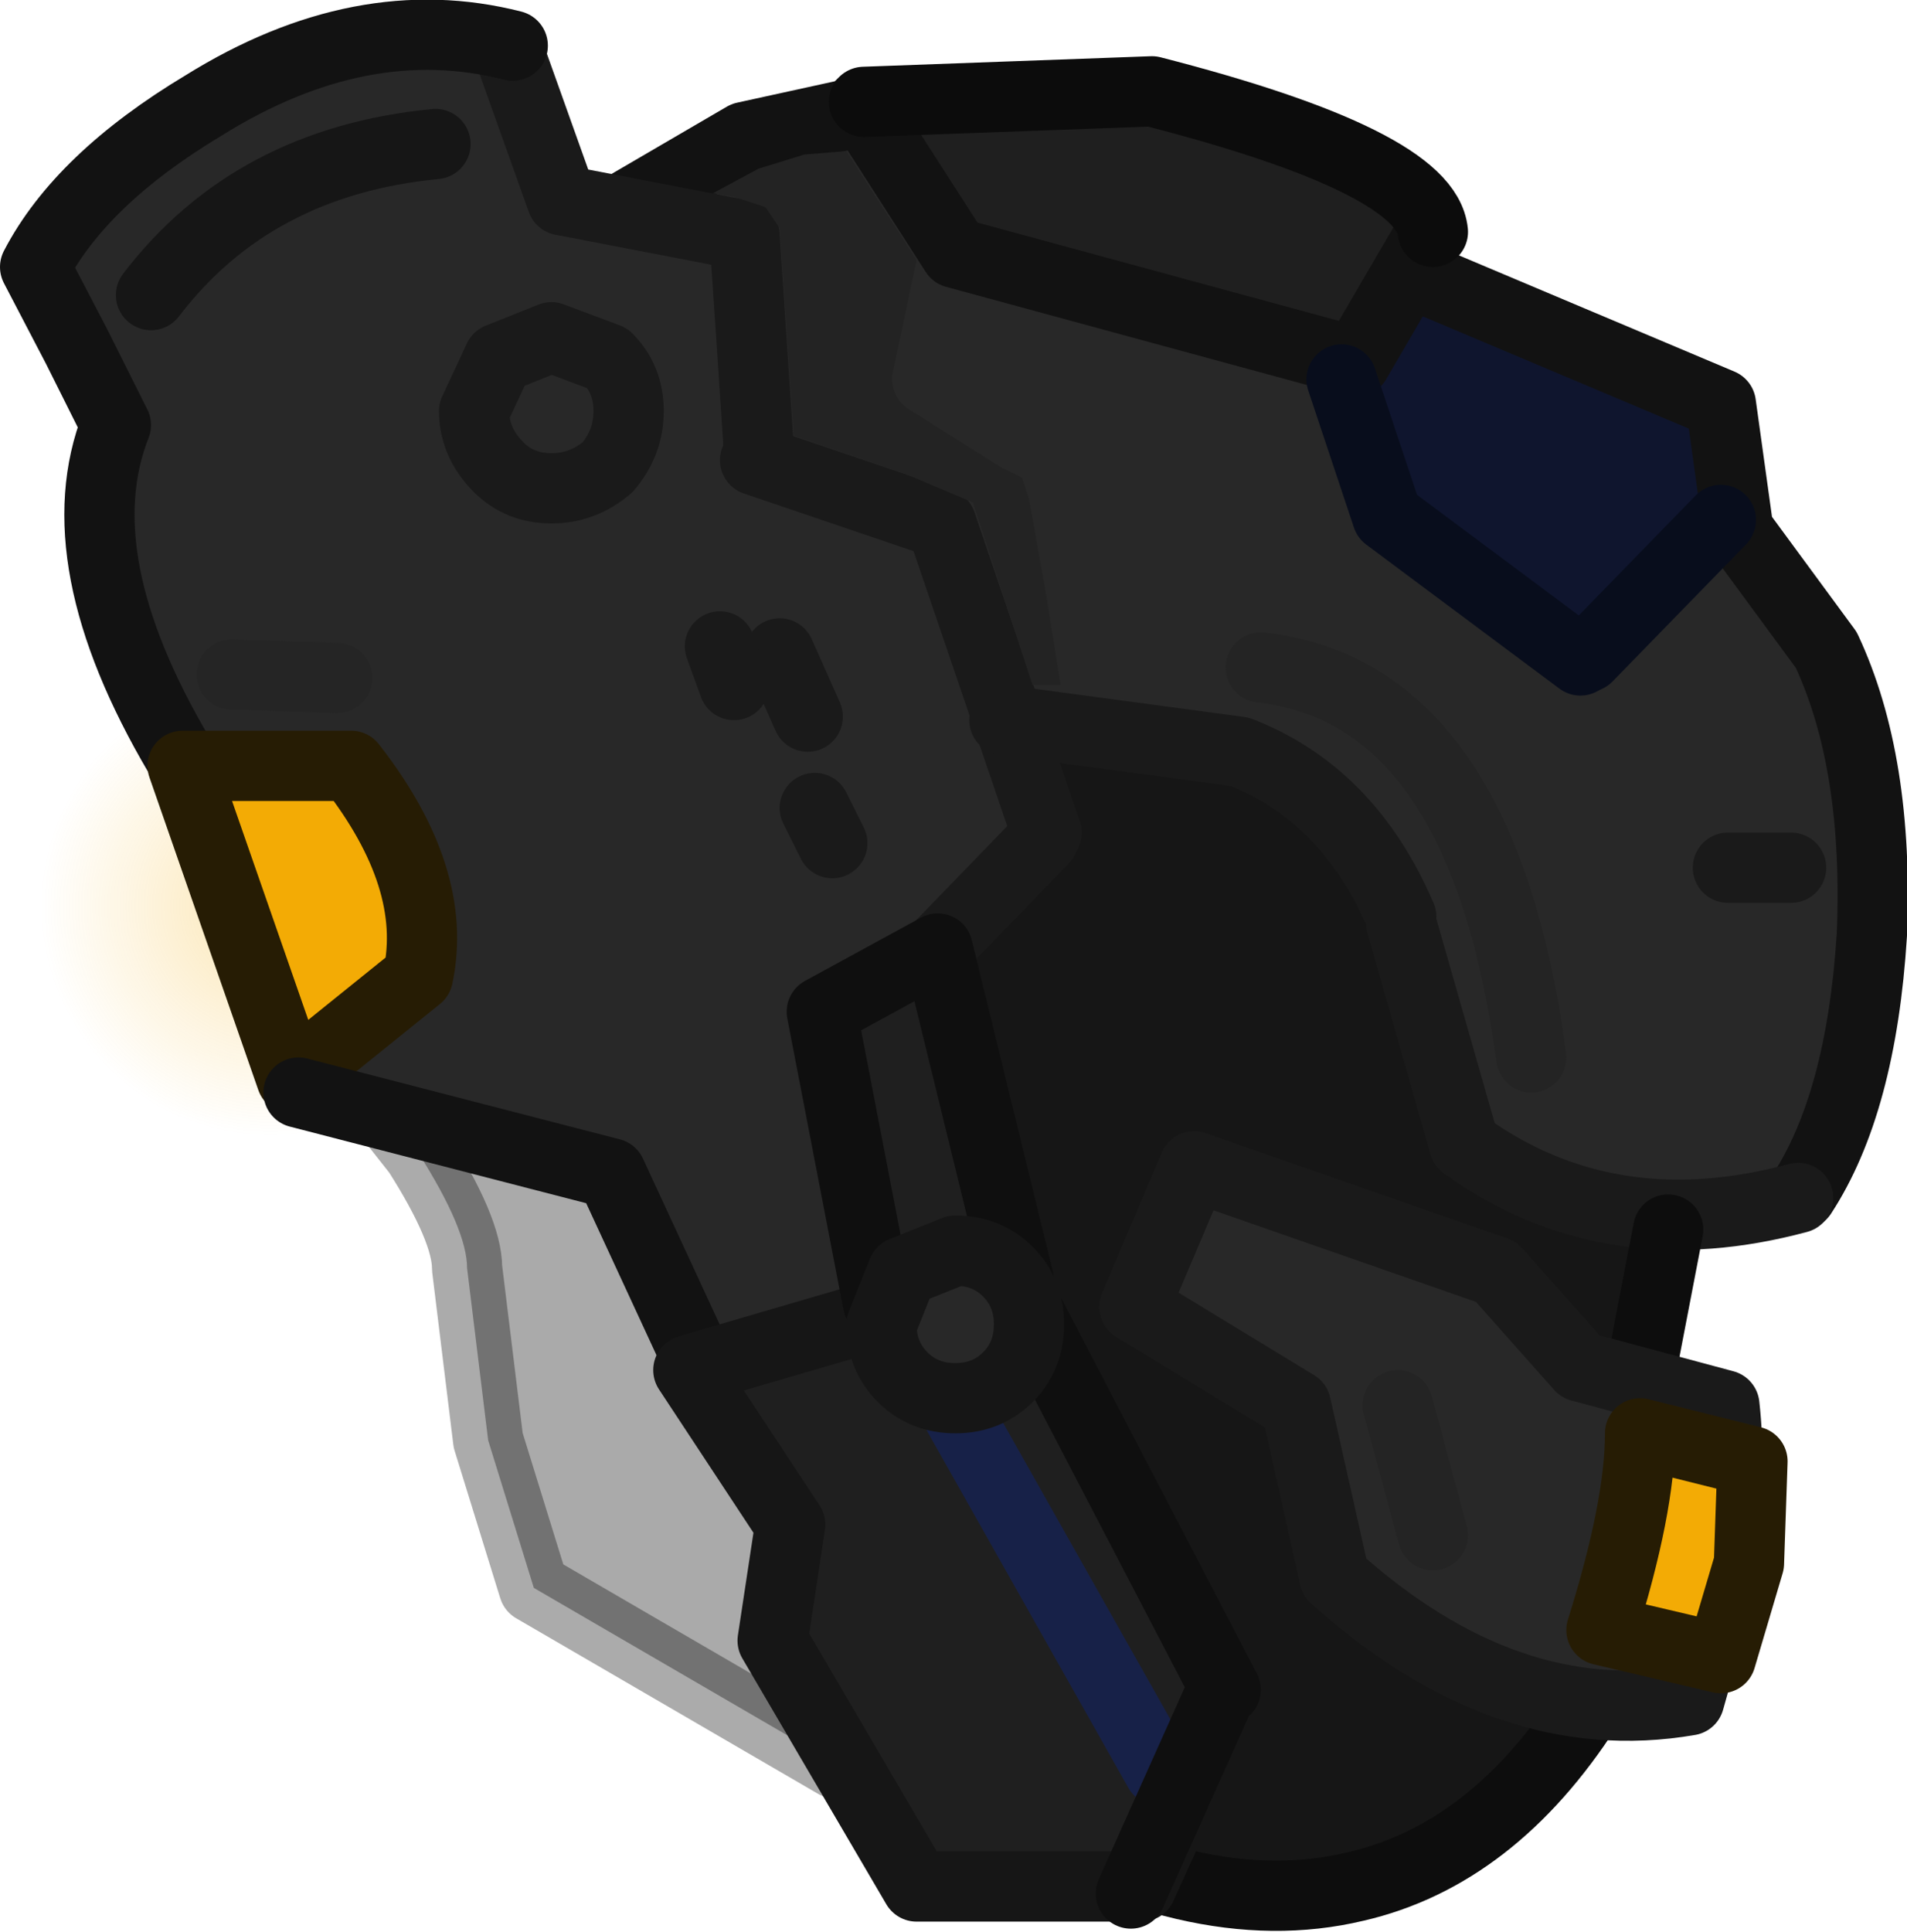 <?xml version="1.0" encoding="UTF-8" standalone="no"?>
<svg xmlns:ffdec="https://www.free-decompiler.com/flash" xmlns:xlink="http://www.w3.org/1999/xlink" ffdec:objectType="shape" height="27.5px" width="27.15px" xmlns="http://www.w3.org/2000/svg">
  <g transform="matrix(1.0, 0.0, 0.0, 1.0, 17.3, 30.7)">
    <path d="M7.1 -23.25 L7.95 -22.35 8.6 -21.4 9.35 -19.3 Q9.45 -18.8 8.75 -14.15 L8.3 -13.45 Q6.6 -13.25 5.95 -13.45 L3.6 -14.45 2.4 -18.2 Q1.65 -19.7 0.9 -19.9 L-2.95 -20.35 -3.75 -23.25 -6.55 -24.1 -6.75 -27.4 -8.75 -27.65 -5.2 -29.05 -3.6 -26.95 1.65 -25.3 2.1 -23.3 5.2 -21.45 7.1 -23.25" fill="#282828" fill-rule="evenodd" stroke="none"/>
    <path d="M3.05 -27.4 L1.95 -25.45 -3.75 -27.05 -4.8 -29.25 -4.75 -29.45 -4.6 -29.7 -3.05 -29.75 -1.5 -29.65 2.4 -28.1 3.05 -27.4" fill="#1f1f1f" fill-rule="evenodd" stroke="none"/>
    <path d="M7.0 -23.3 L5.35 -21.35 2.4 -23.35 1.85 -25.15 2.75 -26.6 7.2 -24.9 7.0 -23.3" fill="#0f152e" fill-rule="evenodd" stroke="none"/>
    <path d="M-10.05 -17.8 Q-10.05 -16.4 -11.05 -15.4 -12.05 -14.4 -13.45 -14.4 -14.85 -14.4 -15.85 -15.4 -16.85 -16.4 -16.85 -17.8 -16.85 -19.2 -15.85 -20.2 -14.9 -21.2 -13.45 -21.25 -12.05 -21.25 -11.05 -20.25 -10.05 -19.25 -10.05 -17.85 L-10.05 -17.8" fill="url(#gradient0)" fill-rule="evenodd" stroke="none"/>
    <path d="M-5.4 -5.6 L-9.7 -8.1 -10.35 -10.2 -10.65 -12.65 Q-10.65 -13.2 -11.35 -14.3 L-12.1 -15.25 -8.5 -14.3 -7.35 -11.75 -7.35 -11.3 -5.95 -9.4 -6.2 -7.85 -5.1 -6.0 -5.4 -5.6" fill="#000000" fill-opacity="0.333" fill-rule="evenodd" stroke="none"/>
    <path d="M-5.4 -5.6 L-9.7 -8.1 -10.35 -10.2 -10.65 -12.65 Q-10.65 -13.2 -11.35 -14.3 L-12.1 -15.25 -8.5 -14.3 -7.35 -11.75 -7.35 -11.3 -5.95 -9.4 -6.2 -7.85 -5.1 -6.0 -5.4 -5.6 Z" fill="none" stroke="#000000" stroke-linecap="round" stroke-linejoin="round" stroke-opacity="0.329" stroke-width="1.0"/>
    <path d="M-2.8 -20.5 L-0.05 -20.2 1.05 -19.65 Q2.95 -18.2 3.5 -14.15 L6.55 -13.25 6.1 -11.55 5.0 -5.8 3.85 -4.7 Q2.65 -3.8 1.95 -3.75 L-1.25 -3.85 0.1 -6.45 -2.6 -10.1 -4.05 -17.15 -2.4 -18.95 -3.1 -20.35 -2.8 -20.5" fill="#161616" fill-rule="evenodd" stroke="none"/>
    <path d="M-5.1 -29.1 L-6.7 -28.75 -8.5 -27.7" fill="none" stroke="#121212" stroke-linecap="round" stroke-linejoin="round" stroke-width="1.0"/>
    <path d="M3.05 -26.7 L7.2 -24.95 7.45 -23.15 8.7 -21.45 Q9.45 -19.85 9.35 -17.4 9.2 -15.0 8.35 -13.7" fill="none" stroke="#121212" stroke-linecap="round" stroke-linejoin="round" stroke-width="1.0"/>
    <path d="M3.05 -27.35 L2.0 -25.55 -3.7 -27.1 -5.05 -29.2" fill="none" stroke="#121212" stroke-linecap="round" stroke-linejoin="round" stroke-width="1.0"/>
    <path d="M-15.65 -24.9 L-16.95 -26.8 -15.75 -28.4 -13.15 -29.9 -10.1 -30.05 -9.35 -27.85 -6.95 -27.5 -6.65 -24.25 -4.2 -23.5 -2.5 -18.9 -3.85 -17.4 -3.0 -12.3 -7.3 -11.25 -8.3 -13.95 -13.3 -15.1 -14.8 -20.05 -15.65 -21.5 -15.8 -23.0 -15.65 -24.9" fill="#282828" fill-rule="evenodd" stroke="none"/>
    <path d="M3.1 -27.4 Q3.0 -28.4 -0.9 -29.4 L-5.0 -29.25" fill="none" stroke="#0c0c0c" stroke-linecap="round" stroke-linejoin="round" stroke-width="1.0"/>
    <path d="M-10.05 -29.95 L-9.3 -27.85 -6.7 -27.35 -6.5 -24.35" fill="none" stroke="#1a1a1a" stroke-linecap="round" stroke-linejoin="round" stroke-width="1.0"/>
    <path d="M-10.0 -30.05 Q-12.15 -30.6 -14.4 -29.2 -16.15 -28.15 -16.8 -26.9 L-16.2 -25.75 -15.65 -24.65 Q-16.4 -22.75 -14.75 -19.95" fill="none" stroke="#121212" stroke-linecap="round" stroke-linejoin="round" stroke-width="1.0"/>
    <path d="M-14.7 -19.8 L-12.3 -19.8 Q-11.05 -18.2 -11.35 -16.8 L-13.15 -15.35 -14.7 -19.8" fill="#f3ab05" fill-rule="evenodd" stroke="none"/>
    <path d="M-14.7 -19.8 L-12.3 -19.8 Q-11.05 -18.2 -11.35 -16.8 L-13.15 -15.35 -14.7 -19.8 Z" fill="none" stroke="#261c04" stroke-linecap="round" stroke-linejoin="round" stroke-width="1.0"/>
    <path d="M-13.05 -15.15 L-8.6 -14.0 -7.05 -10.65" fill="none" stroke="#121212" stroke-linecap="round" stroke-linejoin="round" stroke-width="1.0"/>
    <path d="M-6.9 -10.5 L-2.85 -11.7 -4.0 -17.15 -2.45 -18.75" fill="none" stroke="#1a1a1a" stroke-linecap="round" stroke-linejoin="round" stroke-width="1.0"/>
    <path d="M-2.4 -18.85 L-3.9 -23.25 -6.55 -24.15" fill="none" stroke="#1a1a1a" stroke-linecap="round" stroke-linejoin="round" stroke-width="1.0"/>
    <path d="M8.3 -13.65 Q5.7 -12.95 3.7 -14.3" fill="none" stroke="#1a1a1a" stroke-linecap="round" stroke-linejoin="round" stroke-width="1.0"/>
    <path d="M6.45 -13.2 L5.2 -6.7" fill="none" stroke="#0d0d0d" stroke-linecap="round" stroke-linejoin="round" stroke-width="1.0"/>
    <path d="M3.55 -14.4 L2.65 -17.55" fill="none" stroke="#1a1a1a" stroke-linecap="round" stroke-linejoin="round" stroke-width="1.0"/>
    <path d="M-6.2 -21.4 L-5.8 -20.5" fill="none" stroke="#1a1a1a" stroke-linecap="round" stroke-linejoin="round" stroke-width="1.0"/>
    <path d="M-5.7 -19.2 L-5.45 -18.7" fill="none" stroke="#1a1a1a" stroke-linecap="round" stroke-linejoin="round" stroke-width="1.0"/>
    <path d="M-7.05 -21.5 L-6.85 -20.95" fill="none" stroke="#1a1a1a" stroke-linecap="round" stroke-linejoin="round" stroke-width="1.0"/>
    <path d="M-6.3 -10.7 Q-3.85 -8.35 -3.35 -5.2" fill="none" stroke="#1a1a1a" stroke-linecap="round" stroke-linejoin="round" stroke-width="1.0"/>
    <path d="M-3.15 -5.05 Q-0.3 -3.3 2.0 -3.85 3.95 -4.3 5.3 -6.4" fill="none" stroke="#0d0d0d" stroke-linecap="round" stroke-linejoin="round" stroke-width="1.0"/>
    <path d="M-1.15 -12.1 L-0.3 -14.1 4.0 -12.6 5.2 -11.25 7.25 -10.7 Q7.45 -8.9 6.75 -6.5 4.15 -6.05 1.7 -8.25 L1.15 -10.7 -1.15 -12.1" fill="#282828" fill-rule="evenodd" stroke="none"/>
    <path d="M-1.15 -12.1 L1.15 -10.7 1.7 -8.25 Q4.15 -6.05 6.75 -6.5 7.45 -8.9 7.25 -10.7 L5.2 -11.25 4.0 -12.6 -0.3 -14.1 -1.15 -12.1 Z" fill="none" stroke="#1a1a1a" stroke-linecap="round" stroke-linejoin="round" stroke-width="1.0"/>
    <path d="M7.2 -23.3 L5.3 -21.35" fill="none" stroke="#080d1c" stroke-linecap="round" stroke-linejoin="round" stroke-width="1.0"/>
    <path d="M-3.05 -12.5 L0.2 -6.6 -1.05 -3.85 -4.25 -3.85 -6.3 -7.35 -6.05 -9.0 -7.5 -11.2 -3.05 -12.5" fill="#1f1f1f" fill-rule="evenodd" stroke="none"/>
    <path d="M-3.05 -12.5 L-7.5 -11.2 -6.05 -9.0 -6.3 -7.35 -4.25 -3.85 -1.05 -3.85 0.2 -6.6" fill="none" stroke="#161616" stroke-linecap="round" stroke-linejoin="round" stroke-width="1.0"/>
    <path d="M1.8 -25.3 L2.45 -23.35 5.2 -21.3" fill="none" stroke="#080d1c" stroke-linecap="round" stroke-linejoin="round" stroke-width="1.0"/>
    <path d="M8.2 -18.35 L7.3 -18.35" fill="none" stroke="#1a1a1a" stroke-linecap="round" stroke-linejoin="round" stroke-width="1.0"/>
    <path d="M-3.0 -20.45 L0.35 -20.0 Q1.9 -19.4 2.65 -17.65" fill="none" stroke="#1a1a1a" stroke-linecap="round" stroke-linejoin="round" stroke-width="1.0"/>
    <path d="M-8.35 -24.85 Q-8.35 -24.4 -8.65 -24.05 -9.0 -23.75 -9.45 -23.75 -9.9 -23.75 -10.2 -24.05 -10.55 -24.4 -10.55 -24.85 L-10.2 -25.6 -9.45 -25.9 -8.65 -25.6 Q-8.35 -25.3 -8.35 -24.85 Z" fill="none" stroke="#1a1a1a" stroke-linecap="round" stroke-linejoin="round" stroke-width="1.0"/>
    <path d="M-3.65 -10.55 L-0.8 -5.5" fill="none" stroke="#172148" stroke-linecap="round" stroke-linejoin="round" stroke-width="1.0"/>
    <path d="M0.65 -21.2 Q3.8 -20.85 4.5 -15.65" fill="none" stroke="#242424" stroke-linecap="round" stroke-linejoin="round" stroke-width="1.0"/>
    <path d="M7.65 -9.9 L7.6 -8.45 7.2 -7.1 5.5 -7.5 Q6.05 -9.25 6.05 -10.3 L7.65 -9.9" fill="#f3ab05" fill-rule="evenodd" stroke="none"/>
    <path d="M7.65 -9.9 L6.05 -10.3 Q6.05 -9.25 5.5 -7.5 L7.2 -7.1 7.6 -8.45 7.65 -9.9 Z" fill="none" stroke="#261c04" stroke-linecap="round" stroke-linejoin="round" stroke-width="1.0"/>
    <path d="M2.6 -10.7 L3.1 -8.85" fill="none" stroke="#242424" stroke-linecap="round" stroke-linejoin="round" stroke-width="1.0"/>
    <path d="M-3.95 -17.2 L-2.8 -12.5 -4.8 -12.15 -5.6 -16.3 -3.95 -17.2" fill="#1f1f1f" fill-rule="evenodd" stroke="none"/>
    <path d="M-3.95 -17.2 L-5.6 -16.3 -4.8 -12.15 -2.8 -12.5 -3.95 -17.2 Z" fill="none" stroke="#0f0f0f" stroke-linecap="round" stroke-linejoin="round" stroke-width="1.0"/>
    <path d="M-15.15 -26.5 Q-13.7 -28.4 -11.1 -28.65 L-15.15 -26.5" fill="#1f1f1f" fill-rule="evenodd" stroke="none"/>
    <path d="M-15.15 -26.5 Q-13.7 -28.4 -11.1 -28.65" fill="none" stroke="#161616" stroke-linecap="round" stroke-linejoin="round" stroke-width="1.0"/>
    <path d="M-2.6 -20.95 L-3.45 -23.55 -4.4 -23.95 -6.0 -24.5 -6.2 -27.45 -6.4 -27.75 -6.85 -27.9 -7.15 -27.95 -6.5 -28.3 -5.85 -28.5 -5.25 -28.55 -4.25 -27.0 -4.6 -25.35 Q-4.6 -25.05 -4.4 -24.9 L-3.05 -24.05 -2.75 -23.9 -2.65 -23.6 -2.4 -22.2 -2.2 -20.95 -2.6 -20.95" fill="#232323" fill-rule="evenodd" stroke="none"/>
    <path d="M-14.0 -21.1 L-12.5 -21.05" fill="none" stroke="#252525" stroke-linecap="round" stroke-linejoin="round" stroke-width="1.0"/>
    <path d="M0.15 -6.65 L-2.95 -12.6" fill="none" stroke="#0f0f0f" stroke-linecap="round" stroke-linejoin="round" stroke-width="1.0"/>
    <path d="M-2.65 -11.85 Q-2.65 -11.4 -2.95 -11.1 -3.25 -10.8 -3.7 -10.8 -4.15 -10.8 -4.45 -11.1 -4.75 -11.4 -4.75 -11.85 L-4.45 -12.6 -3.7 -12.9 Q-3.25 -12.9 -2.95 -12.6 -2.65 -12.3 -2.65 -11.85" fill="#282828" fill-rule="evenodd" stroke="none"/>
    <path d="M-2.65 -11.85 Q-2.65 -11.4 -2.95 -11.1 -3.25 -10.8 -3.7 -10.8 -4.15 -10.8 -4.45 -11.1 -4.75 -11.4 -4.75 -11.85 L-4.45 -12.6 -3.7 -12.9 Q-3.25 -12.9 -2.95 -12.6 -2.65 -12.3 -2.65 -11.85 Z" fill="none" stroke="#161616" stroke-linecap="round" stroke-linejoin="round" stroke-width="1.0"/>
    <path d="M0.1 -6.65 L-1.2 -3.75" fill="none" stroke="#0f0f0f" stroke-linecap="round" stroke-linejoin="round" stroke-width="1.0"/>
  </g>
  <defs>
    <radialGradient cx="0" cy="0" gradientTransform="matrix(0.004, 0.0, 0.0, 0.004, -13.45, -17.8)" gradientUnits="userSpaceOnUse" id="gradient0" r="819.2" spreadMethod="pad">
      <stop offset="0.0" stop-color="#f3ab05" stop-opacity="0.302"/>
      <stop offset="1.0" stop-color="#f3ab05" stop-opacity="0.0"/>
    </radialGradient>
  </defs>
</svg>
